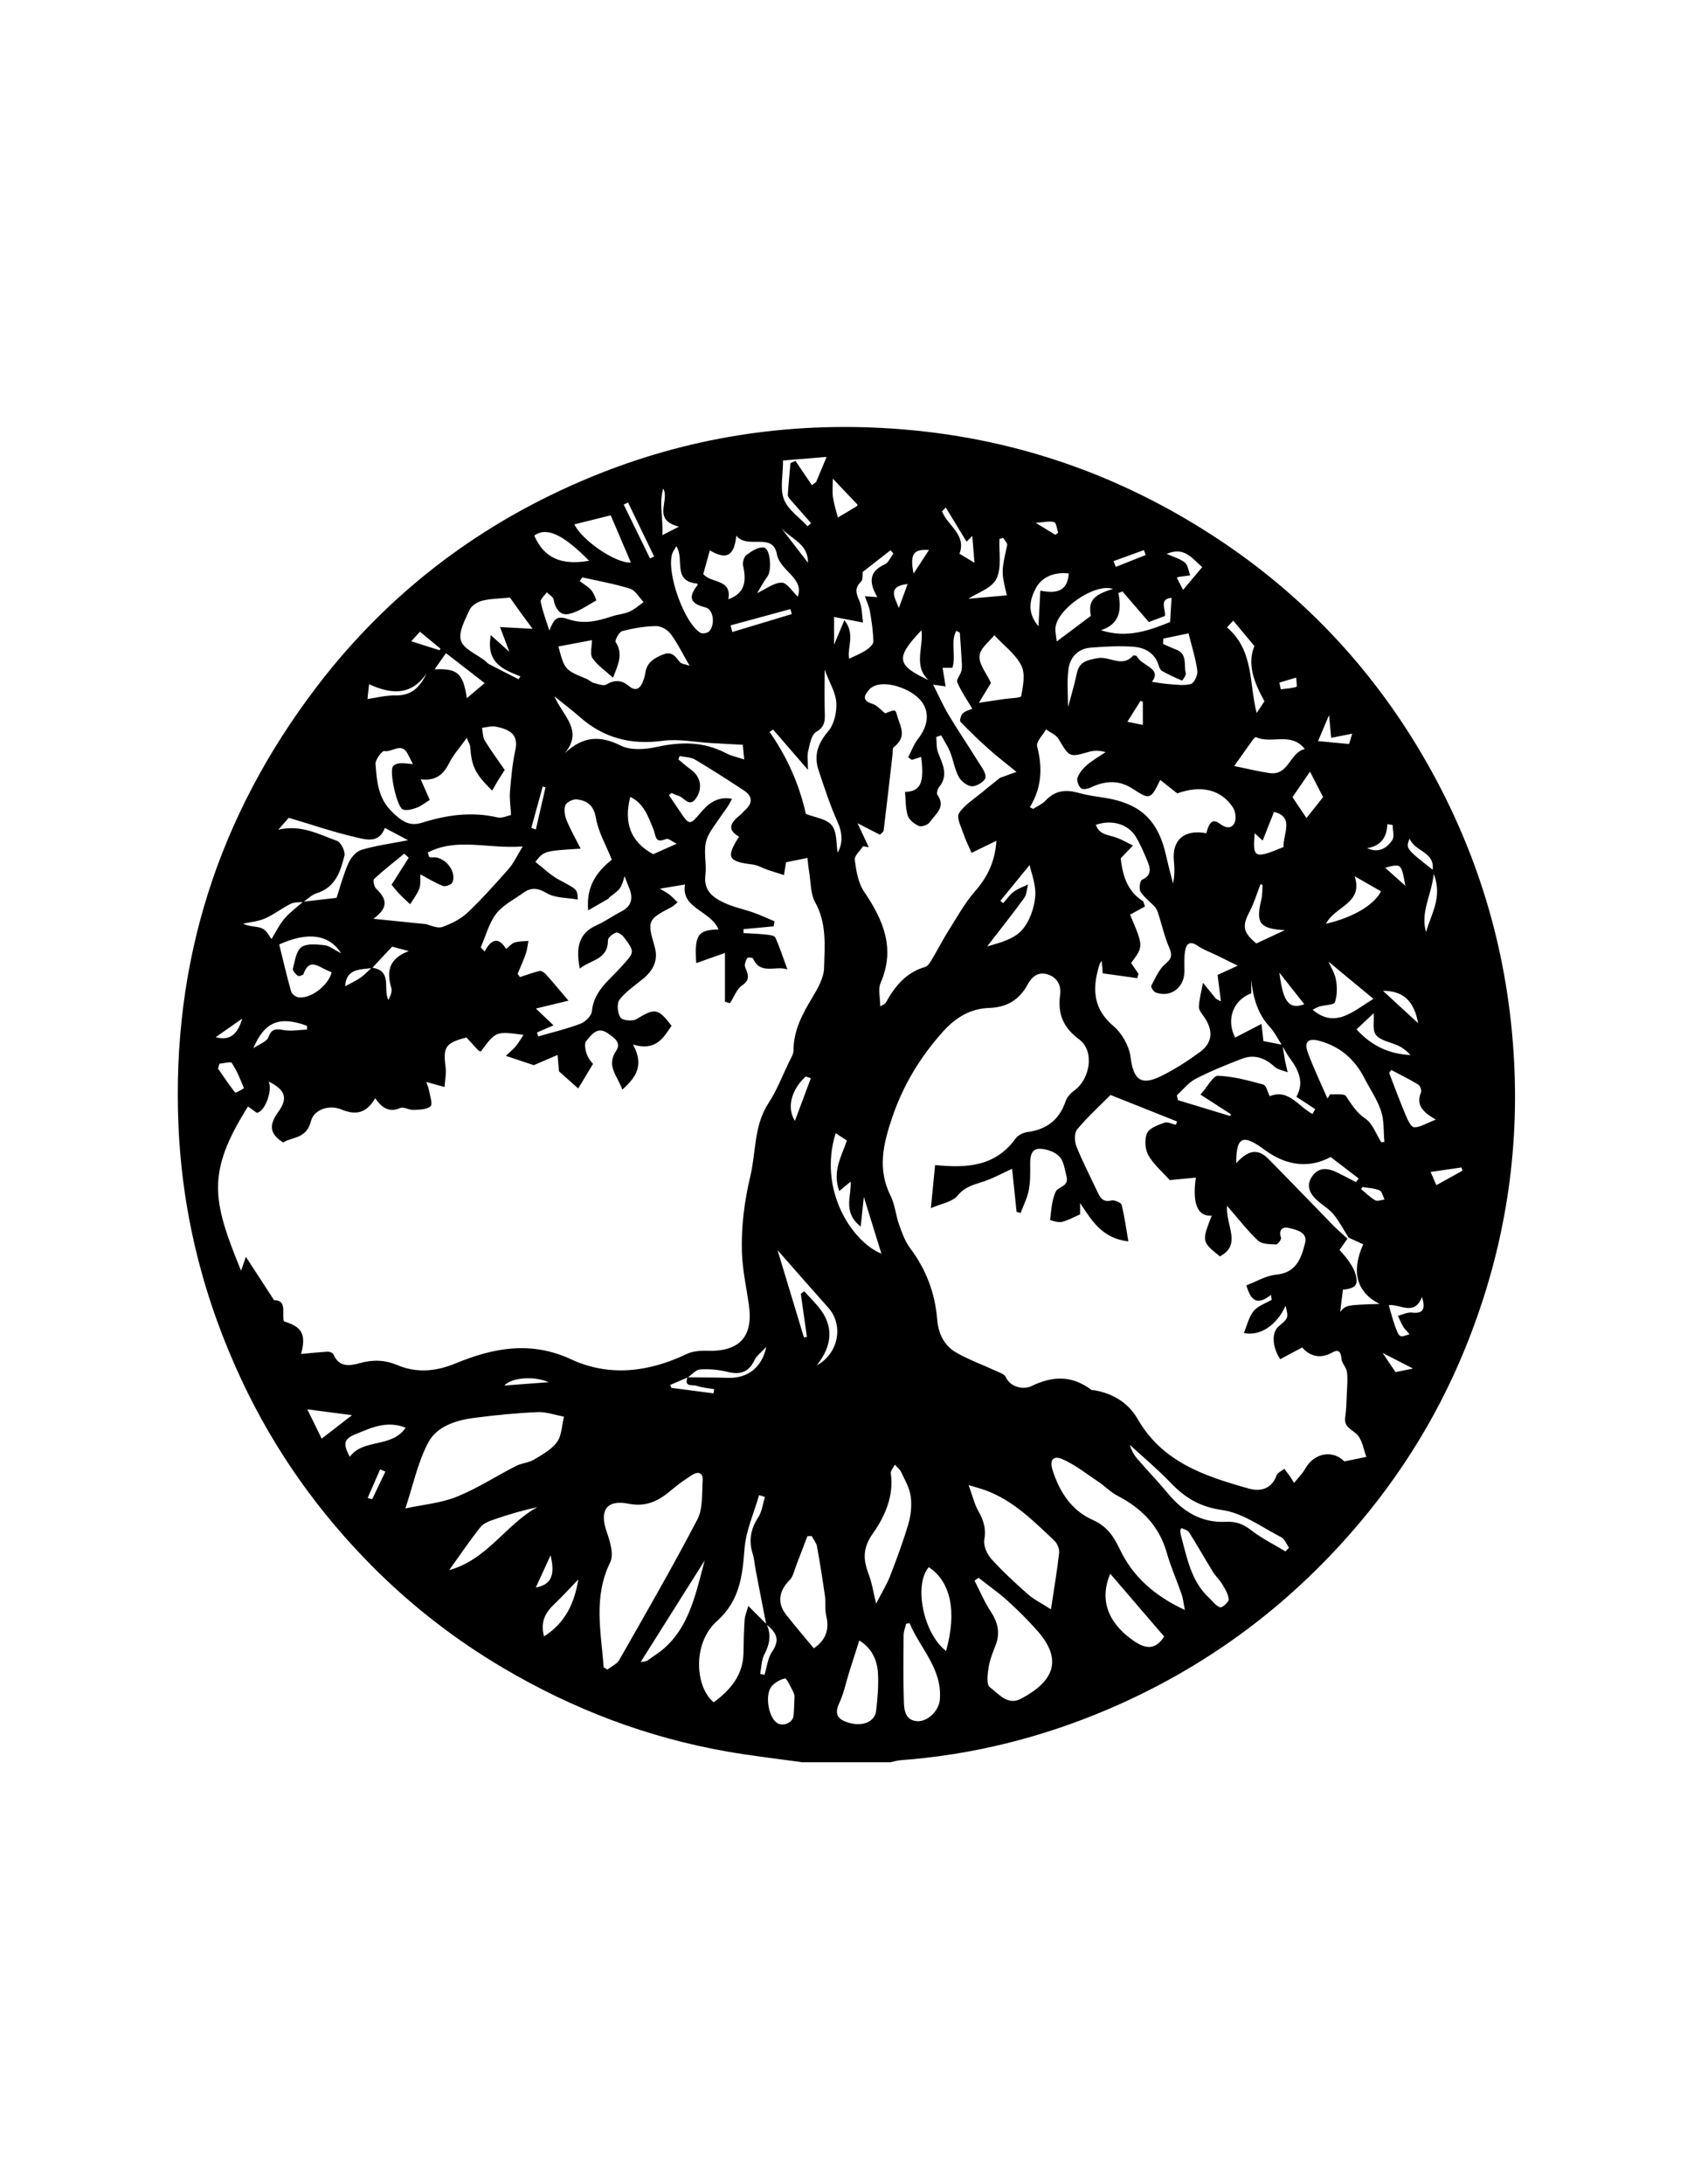<?xml version="1.0" encoding="utf-8"?>
<!-- Generator: Adobe Illustrator 23.0.3, SVG Export Plug-In . SVG Version: 6.00 Build 0)  -->
<svg version="1.1" id="Layer_1" xmlns="http://www.w3.org/2000/svg" xmlns:xlink="http://www.w3.org/1999/xlink" x="0px" y="0px"
	 viewBox="0 0 612 792" style="enable-background:new 0 0 612 792;" xml:space="preserve">
<g>
	<g>
		<path d="M291,639c-9.02-1.27-18.08-2.29-27.04-3.85c-28.96-5.05-55.97-15.33-81.3-30.26c-17.45-10.29-33.35-22.61-47.56-36.9
			c-19.49-19.59-35.36-41.89-47.19-67c-13.86-29.41-21.75-60.21-23.16-92.74c-2.56-59.21,14.31-112.26,50.17-159.26
			c26.22-34.36,59.67-59.62,99.51-76.03c34.93-14.39,71.38-20.09,109.28-17.55c43.21,2.89,82.68,16.52,118.51,40.28
			c31.51,20.89,56.75,48.06,75.48,81.03c19.14,33.68,29.64,69.81,31.6,108.61c1.82,36.05-4.32,70.62-17.87,103.83
			c-10.77,26.39-26.01,50.1-45.37,71.17c-23.9,26.02-52.09,45.89-84.53,59.65c-23.86,10.12-48.78,16.34-74.69,18.27
			c-1.29,0.1-2.56,0.49-3.84,0.75C312.33,639,301.67,639,291,639z M134.85,350.86c7.72,1.14,3.95,7.63,6.05,11.76
			c0.74-1.43,1.46-3.1,1.06-4.42c-2.02-6.66-0.29-10.8,6.33-13.33c-2.58-0.69-4.76-1.27-6.05-1.61c-2.71,2.89-4.98,5.32-7.25,7.76
			c-4.38,0.56-9.44,0.16-9.78,6.62c1.97-1.09,3.93-1.99,5.67-3.19C132.34,353.43,133.54,352.06,134.85,350.86z M249.43,499.42
			c4.94,0.06,9.88,0.05,14.82,0.19c6.97,0.19,12.19-3.75,13.75-11.24c-1.8,1.98-3.53,3.21-4.33,4.89c-2.12,4.44-5.27,5.3-9.8,4.18
			c-3.18-0.79-6.6-1.09-9.87-0.88c-1.56,0.1-3.01,1.9-4.52,2.92c-2.11,0.9-4.21,1.8-6.32,2.69c0.13,0.36,0.26,0.71,0.39,1.07
			c5.1,0.67,10.19,1.33,15.29,2c0.09-0.51,0.17-1.02,0.26-1.52c-2.13-0.38-4.35-0.51-6.37-1.22
			C251.35,502.01,247.99,503.09,249.43,499.42z M109.96,326.96c3.75-0.43,7.51-0.86,12.14-1.39c1.12-3.39,2.34-8.08,4.24-12.47
			c0.87-2,2.81-4.33,4.74-4.92c5.14-1.56,10.54-2.25,16.96-3.51c-3.45-1.82-5.87-3.1-8.43-4.46c-2.07,5.72-6.86,4.23-10.46,3.4
			c-8.17-1.87-16.13-4.62-24.4-7.08c-1.1,1.26-2.23,2.55-3.8,4.34c8.22-1.99,14.68,1.66,21.28,4.02c1.43,0.51,3.1,3.82,2.72,5.36
			c-1.42,5.77-3.27,11.54-10.06,13.63c-1.77,0.55-3.24,2.09-4.84,3.17c-1.54,0.2-3.26,0.01-4.57,0.67c-3.2,1.59-6.07,3.87-9.32,5.31
			c-2.47,1.09-5.32,1.3-8,1.9c2.49,1.24,5.04,0.83,6.98,1.73c1.7,0.79,2.71,3.06,3.36,3.86c1.44-2.33,2.75-5.12,4.68-7.4
			C105.13,330.82,107.67,329,109.96,326.96z M488.83,449.14c-0.92,1.3-1.84,2.61-2.89,4.09c0.94,1.1,2.1,2.3,3.04,3.64
			c0.95,1.34,1.91,2.75,2.46,4.27c1.64,4.55,0.61,6.03-4.26,6.5c-0.32,2.58-0.64,5.17-1,8.05c2.13-2.48,2.13-2.48,14.32-2.88
			c-8.31-4.13-10.44-11.67-5.96-21.61c-1.77-0.81-3.54-1.62-5.31-2.43c-1.79-2.83-3.34-5.85-5.45-8.41
			c-1.65-2.01-4.06-3.39-6.02-5.17c-2.73-2.48-4.08-5.44-1.64-8.79c2.43-3.33,5.69-2.85,8.94-1.27c2.3,1.12,4.56,2.34,6.84,3.51
			c0.33-0.44,0.67-0.87,1-1.31c-3.12-2.39-6.25-4.78-10.18-7.79c-7.72,4.17-15.95,3.3-24.02-2.65c-7.75-5.72-10.26-4.94-10.22,4.85
			c4.44-4.8,7.86-5.35,11.69-1.49c7.84,7.9,15.51,15.95,23.3,23.91C485.17,445.91,487.04,447.49,488.83,449.14z M465.08,379.02
			c-1.5-2.29-2.73-4.83-4.57-6.82c-4.41-4.79-5.87-10.58-6.6-16.76c0,1.58,0,3.16,0.01,4.74c-6.79,2.52-9.12,9.78-5.83,16.05
			c3.19-1.66,6.37-3.31,9.54-4.96c0.23,2.04,0.46,4.08,0.71,6.24c2.2,0.43,4.56,0.89,6.92,1.34c0.27,1.76,0.51,3.53,0.83,5.28
			c0.29,1.57,0.69,3.12,1.04,4.68c-1.61-0.65-3.57-0.92-4.77-2.02c-3.51-3.21-7.39-4.59-11.85-2.87c-5.7,2.19-11.39,4.5-16.8,7.29
			c-2.59,1.34-4.54,3.92-6.78,5.95c0.13,0.59,0.25,1.17,0.38,1.76c6.34,1.92,12.68,3.85,19.02,5.77c0.05-0.24,0.09-0.48,0.14-0.72
			c-3.69-2.37-7.37-4.75-10.97-7.06c2.69-3.03,4.6-6.9,6.35-6.83c5.54,0.21,11.07,1.72,16.48,3.19c1.03,0.28,1.49,2.64,2.31,4.23
			c6.65-2.86,10.41,3.69,15.49,6.45c0.33-0.59,0.66-1.18,0.99-1.78c-2.16-1.42-4.32-2.83-6.82-4.47c2.91-5.16,0.85-9.66-2.39-13.99
			C466.82,382.26,466.02,380.59,465.08,379.02z M278.07,588.94c1.84,3.8,1.13,7.28-0.78,10.95c-1.07,2.06-1.05,4.68-1.52,7.05
			c0.52,0.12,1.05,0.24,1.57,0.36c0.89-2.86,1.18-6.13,2.81-8.48c3.06-4.43,1.26-7.14-2.18-9.79c-1.28-6.58-2.57-13.16-3.84-19.74
			c-0.37-1.94-0.47-3.97-1.06-5.84c-1.53-4.8-0.76-9.02,2-13.26c1.37-2.1,1.66-4.91,2.43-7.39c-0.71-0.22-1.42-0.44-2.13-0.66
			c-1.84,6.46-4.77,12.83-5.27,19.39c-0.77,10.01-1.73,18.89-10.09,26.38c-8.96,8.03-7.77,24.03-1.07,29.35
			c6.07-4.51,10.68-9.88,10.78-18.02c0.05-3.99,0.15-7.99,0.42-11.97c0.1-1.48,0.76-2.91,1.32-4.95
			C274.24,585.1,276.15,587.02,278.07,588.94z M243.64,287.54c-0.32,0.27-0.65,0.53-0.97,0.8c1.44,2.11,2.88,4.22,4.3,6.34
			c3.02,4.51,3.41,4.51,6.95,0.29c2.9-3.46,6.13-6.32,11.63-5.32c-1.22,2.7-3.07,4.82-4.61,7.14c-1.83,2.77-4.2,5.54-4.87,8.63
			c-0.82,3.8,0.32,7.98-0.17,11.89c-0.73,5.74,2.86,8.2,6.98,10.12c3.28,1.53,6.95,2.23,10.39,3.46c2.62,0.93,5.15,2.11,7.71,3.18
			c-0.11,0.61-0.23,1.22-0.34,1.83c-3.64,0.34-7.28,0.67-10.92,1.01c0,0.48,0.01,0.95,0.01,1.43c2.69,0.16,5.38,0.24,8.06,0.53
			c1.22,0.13,3.14,0.33,3.47,1.07c1.64,3.59,2.84,7.37,4.39,11.58c-4.32-1.51-9.8,2.16-12.5-4.03c-0.13-0.3-1.94-0.37-2.1-0.08
			c-0.5,0.95-1.08,2.29-0.76,3.16c0.92,2.52,2.18,4.51-1.06,6.73c-2.01,1.37-2.97,4.26-4.41,6.47c-0.61-0.18-1.21-0.37-1.82-0.55
			c0-6.04,0-12.07,0-17.68c-3.01,1.07-6.65,2.35-10.43,3.69c-0.65-10.16,0.51-12.06,8.1-12.21c-2.88-6.89-13.72-7.59-12.16-16.3
			c-3.05,0.51-5.72,0.96-9.14,1.53c1.59,0.96,2.59,1.44,3.44,2.11c1,0.79,1.87,1.74,3.01,2.83c-0.94,0.74-1.5,1.35-2.19,1.71
			c-8.67,4.52-8.89,4.94-6.18,14.2c1.47,5.01-0.39,8.71-4.18,11.83c-2.95,2.43-6.26,4.6-8.53,7.57c-1.06,1.39-0.72,4.85,0.35,6.47
			c0.7,1.07,4.39,1.43,5.8,0.57c6.64-4.05,7.82-4.02,12.73,2.4c-2.99,4.45-5.71,9.3-13.98,6.82c4.1,7.53,1.13,11.89-3.89,16.35
			c-1.66-4.93-5.98-8.52-2.21-14.1c2.03-3.01-0.95-4.86-3.08-6.36c-3.78-2.66-5.93,0.64-7.81,2.86c-0.79,0.93-0.28,3.38,0.28,4.89
			c0.62,1.67,1.98,3.07,2.19,3.39c-2.21,3.66-3.71,6.15-5.36,8.9c-2.59-2.31-5.14-4.59-6.97-6.22c-0.22-2.5-0.37-4.22-0.52-5.94
			c-2.77,1.19-5.54,2.38-8.63,3.71c-2.63-0.88-6-2-10.15-3.39c1.6-1.51,2.73-2.4,3.63-3.48c1-1.21,1.77-2.59,2.8-4.13
			c-10.05-1.32-10.05-1.32-15.47,6.03c-0.31-0.12-0.7-0.16-0.91-0.38c-1.47-1.56-2.9-3.15-4.31-4.69
			c-7.61,1.93-8.55,3.46-7.59,10.71c0.31,2.36-0.22,4.82-0.37,7.24c-2.07-0.57-4.14-1.14-6.64-1.83c0.37,1.1,0.84,2.08,1.02,3.11
			c0.33,1.97,1.39,4.97,0.53,5.72c-1.39,1.23-4.06,1.21-6.21,1.3c-1.6,0.07-3.53-1.21-4.79-0.67c-4.09,1.73-6.64-0.09-9.06-3.54
			c-3.1,5.23-6.77,6.35-12.31,4.05c-4.27-1.78-9.93-0.08-11.01,4.27c-1.6,6.42-6.7,5.61-10.08,7.7c-5.23-3.26-4.98-6.63-1.81-11.01
			c3.72-5.13,2.55-8.08-3.47-11.09c1.58,3.03-1.32,11.08-4.3,11.35c-0.97-0.7-2.07-1.5-3.17-2.3c-15.13,24.09-13,33.94-2.52,59.56
			c0.42-1.21,0.86-2.48,1.75-5.03c3.78,5.8,6.89,10.58,10.23,15.71c4.88,0.01,2.69,4.79,3.57,7.69c6.62,1.98,8.12,4.69,6.23,11.83
			c3.3-0.31,6.48-0.67,9.66-0.84c0.69-0.04,1.85,0.43,2.07,0.96c2.02,4.8,5.89,4.21,9.61,3.18c4.66-1.29,8.98-1.2,13.53,0.71
			c7.08,2.98,14.04,2.35,21.27-0.64c13.62-5.61,27.22-8.22,41.82-1.44c13.8,6.4,28.12,4.66,41.86-1.9c2.14-1.02,4.85-1.29,7.27-1.2
			c11.92,0.44,17.03-5.04,15.35-16.71c-0.92-6.38-2.34-12.76-2.53-19.17c-0.27-9.27,0.91-18.34,3.09-27.57
			c2.09-8.83,1.23-18.25,6.62-26.45c3.02-4.61,5.02-9.89,7.43-14.89c0.64-1.32,1.58-2.73,1.58-4.09c0.01-7.35,3.3-13.38,6.96-19.44
			c1.93-3.2,4.03-6.92,4.13-10.46c0.23-8.01,1.04-16.18-3.23-23.85c-1.73-3.11-1.55-7.3-2.18-11.02c-0.29-1.71-0.43-3.45-0.62-5.06
			c-2.96,0.6-5.31,1.08-7.76,1.58c-0.19,1.2-0.42,2.62-0.75,4.63c-2.18-0.69-4.04-1.25-5.87-1.87c-1.88-0.64-3.69-1.74-5.61-1.97
			c-8.8-1.05-9.64-2.57-4.83-10.06c-4.7-2.73-2.81-5.3,0.35-7.82c0.65-0.52,1.16-1.2,1.78-1.75c2.91-2.6,2.87-5.09-0.41-7.24
			c-5.83-3.81-11.67-7.61-17.66-11.15c-1.58-0.93-3.74-0.88-5.63-1.28c-0.14,0.4-0.28,0.81-0.42,1.21c1.51,1.23,2.95,2.55,4.53,3.68
			c3.44,2.45,4.42,6.58,1.94,10.3c-2.55,3.82-4.45-0.38-6.66-0.87C245.14,288.29,244.4,287.86,243.64,287.54z M339.23,422.45
			c11.44,1.16,21.92,0.58,29.27-9.71c0.85-1.19,2.75-2.06,4.28-2.26c6.99-0.93,11.56-4.5,13.83-11.24c0.49-1.45,1.79-2.85,3.07-3.78
			c5.87-4.24,7.44-14.35,1.88-18.51c-5.84-4.36-7.94-9.26-6.97-16.25c0.46-3.3-0.99-6.32-4.62-7.4c-3.57-1.07-5.74,1.05-7.25,3.83
			c-3,5.51-7.61,8.14-13.78,8.35c-7.11,0.24-12.43,3.59-17.12,8.88c-8.1,9.13-14.18,19.16-18.14,30.81
			c-3.27,9.64-5.45,18.73-0.6,28.43c1.6,3.21,1.87,7.06,3.1,10.5c1.04,2.93,2.15,6.02,3.98,8.47c5.77,7.69,9.04,16.24,9.81,25.76
			c0.42,5.15,2.46,9.55,6.89,12.09c4.68,2.68,9.82,4.53,14.74,6.81c1.15,0.53,2.76,1.04,3.2,2c2.03,4.37,7.13,4.48,9.28,3.43
			c7.89-3.88,14.88-3.95,21.9,1.35c0.22,0.17,0.66,0.03,0.98,0.09c6.78,1.15,12.4,4.6,15.74,10.42
			c8.99,15.7,24.44,20.77,40.27,25.22c4.22,1.19,8.3,0.3,10.14-4.77c0.36-1,1.85-1.6,2.81-2.38c0.69,0.93,1.4,1.85,2.08,2.79
			c0.36,0.5,0.66,1.05,1.46,2.33c1.59-2,3.09-3.45,4.07-5.19c3.29-5.9,10.14-6.77,14.15-2.61c2.77-0.57,4.8-0.98,8-1.64
			c-1.01-2.66-1.43-6-3.28-8c-1.83-1.98-4.93-2.63-4.39-6.35c0.41-2.78,0.46-5.62,0.58-8.44c0.11-2.66,0.38-5.36,0.06-7.97
			c-0.2-1.65-1.86-3.13-1.99-4.76c-0.2-2.49-0.96-3.65-3.29-2.36c-4.46,2.47-8.11,1.44-10.98-1.8c-2.82,1.5-5.42,2.89-7.96,4.25
			c-2.99-4.46-3.11-9.73-0.63-11.84c3.66-3.11,3.66-3.11,2.57-7.56c-3.12,7.1-9.38,11.2-15.13,9.91c1.13-2.69,1.78-5.77,3.54-7.95
			c1.54-1.9,4.33-2.78,6.57-4.11c-0.1-0.58-0.2-1.17-0.3-1.75c-5.49,4.38-7.44,1.36-8.91-3.46c3.7-1.39,7.18-3.55,10.82-3.88
			c7.35-0.68,9.1-6.01,10.48-11.44c0.99-3.91-2.91-4.72-5.55-5.44c-2.38-0.64-4.23,0.28-3.16,3.55c0.19,0.57-1.23,2.41-1.85,2.38
			c-2.21-0.12-5.05-0.07-6.46-1.38c-3.76-3.48-6.9-7.63-11.29-12.65c-0.49,7.3,5.46,14.08-2.6,18.35
			c-6.59-5.36-6.59-5.36-2.94-14.79c-4.98,0.49-7.16-4.2-5.77-13.77c-3.34,0.32-6.47,0.62-9.46,0.9c-2.69-3.01-5.86-5.66-7.77-9.03
			c-1.22-2.15-1.44-5.75-0.47-7.98c0.81-1.85,3.92-2.95,6.23-3.79c1.17-0.43,2.81,0.45,4.23,0.74c0.15-0.4,0.3-0.8,0.44-1.2
			c-7.66-3.05-15.31-6.09-24.15-9.61c-3.71,3.74-8.22,7.84-12.1,12.47c-1.08,1.28-0.98,4.38-0.26,6.19c2.21,5.55,5,10.86,7.53,16.29
			c1.03,2.21,1.99,4.08,5.15,3.31c1.09-0.27,3.49,0.75,3.7,1.58c1.09,4.31,1.67,8.75,2.45,13.26c-9.59-1.11-13.31-7.63-17.51-13.93
			c0,1.43,0,2.87,0,4.13c-2.42,1.04-4.46,2.24-6.67,2.74c-1.34,0.3-4.22-0.65-4.21-0.75c0.45-3.48,0.59-7.21,2.07-10.28
			c0.86-1.77,4.81-1.85,3.92-5.3c-0.66-2.54-0.95-5.62-2.58-7.35c-1.63-1.73-4.72-2.82-7.18-2.85c-3.1-0.03-3.49,2.83-3.46,5.56
			c0.03,3.16,0.09,6.38-0.5,9.45c-0.55,2.84-1.94,5.51-2.97,8.26c-0.49-0.13-0.98-0.26-1.46-0.39c-0.53-5.08-1.06-10.17-1.63-15.63
			c-3.56,1.63-6.74,3.4-10.14,4.55c-3.54,1.2-6.9,1.84-9.63,5.19c-1.87,2.29-5.86,2.86-9.69,4.54
			C338.29,432.13,338.74,427.47,339.23,422.45z M319.32,364.95c1.21-0.77,1.78-0.93,1.98-1.29c3.29-5.98,7.34-11.02,14.31-13.04
			c1.05-0.3,1.9-1.79,2.56-2.89c2.05-3.42,3.85-7,5.98-10.37c3.05-4.83,5.85-9.92,9.57-14.18c4.56-5.22,7.25-10.81,7.75-18.31
			c-3.6,1.75-6.45,3.14-9.01,4.38c-1.11-2.57-2.21-4.71-2.96-6.97c-0.81-2.44-2.58-5.8-1.63-7.33c1.86-3,5.29-5.04,8.12-7.43
			c2.05-1.73,4.18-3.38,6.8-5.48c1.25-0.45,3.44-1.24,5.96-2.15c-4.01-3.28-7.08-5.61-9.94-8.17c-3.58-3.2-7.06-6.52-10.38-9.99
			c-0.4-0.42,0.17-2.46,0.88-3.09c1.06-0.94,2.64-1.29,3.42-1.63c-1.9-3.23-4.02-6.26-5.46-9.59c-0.44-1.02,1.25-2.8,1.55-4.32
			c0.28-1.42,0.08-2.95,0-4.43c-0.17-3.08-0.41-6.17-0.62-9.25c-0.42-0.23-0.84-0.46-1.26-0.69c-2.23,3.84-0.03,8.93-1.43,13.42
			c-1.27,0-2.52,0-3.56,0c0.37,2.31,0.69,4.27,1.09,6.75c-2.18-0.3-3.51-0.49-4.52-0.63c1.9,3.74,3.57,7.54,5.68,11.07
			c3.39,5.67,7.12,11.14,10.6,16.75c1.16,1.87,2.92,4.04,2.7,5.86c-0.16,1.32-3.16,3.2-4.86,3.17c-1.68-0.03-3.95-1.81-4.84-3.44
			c-1.48-2.71-1.92-5.97-3.09-8.89c-0.85-2.14-2.16-4.1-3.26-6.14c-0.6,0.2-1.21,0.4-1.81,0.59c0.2,1.92,0,3.99,0.68,5.72
			c1.65,4.19,3.88,8.17,0.32,12.49c-0.55,0.67-0.96,2.24-0.57,2.78c3.2,4.52-0.83,7.02-2.8,9.92c-0.65,0.96-2.91,1.77-3.89,1.36
			c-1.64-0.69-3.57-2.18-4.07-3.75c-0.86-2.7-0.71-5.71-0.99-8.6c5.63-0.18,7.07-3.25,5.85-12.69c-1.15,0.36-2.27,0.72-3.39,1.07
			c-0.44-0.31-0.88-0.62-1.32-0.93c1.18-2.26,2.05-4.78,3.6-6.74c3.66-4.61,4.26-9.74,1.14-13.64c-3.86-4.82-13.34-7.67-17.5-5.25
			c-0.43,0.25-0.89,0.51-1.21,0.87c-1.97,2.23-3.04,4.13,1.07,5.4c1.63,0.5,2.9,2.13,4.56,3.42c4.76-1.9,3.38-1.38,5.15,3.3
			c1.69,4.47,0.93,6.51-2.12,9.06c-0.46,0.39-0.25,1.59-0.35,2.41c-1.06,9.23-2.1,18.46-3.24,27.68c-0.08,0.62-0.97,1.14-1.35,1.56
			c-2.51-1.29-4.68-2.4-8.12-4.17c1.81,3.87,2.94,6.29,4.07,8.7c-0.69-0.12-1.39-0.24-2.08-0.36c-1.07,1.67-3.21,3.48-3,4.98
			c0.53,3.94,1.23,8.31,3.38,11.48c6.97,10.29,11.46,20.61,5.98,33.13C318.48,358.7,319.32,361.71,319.32,364.95z M221.95,311.72
			c-2.16-5.41-4.93-10.1-5.77-15.11c-0.77-4.59-3.14-6.26-6.87-6.75c-1.35-0.18-3.74,0.97-4.2,2.11c-0.62,1.53-0.24,3.79,0.43,5.44
			c1.37,3.38,3.22,6.58,5.11,10.32c-13.26,0.81-13.26,0.81-16.44,4.79c2.84,2.19,5.45,4.8,8.57,6.48c6.57,3.54,6.68,3.34,6.84,7.18
			c-3.87-0.7-8.19-0.49-11.3-2.33c-3.32-1.96-5.67-2.14-8.51-0.08c-3.36,2.43-7.38,4.39-9.8,7.55c-2.65,3.46-3.8,8.07-5.61,12.18
			c0.47,0.51,0.93,1.03,1.4,1.54c2.54-4.84,5.25-5.2,7.78-0.96c1.29-0.99,2.11-2.03,3.14-2.33c1.58-0.46,3.31-0.41,4.98-0.58
			c-0.31,1.58-0.46,3.22-0.98,4.73c-0.85,2.45-1.95,4.81-2.94,7.2c0.28,0.4,0.56,0.81,0.84,1.21c2.37-0.77,4.71-1.67,7.13-2.23
			c0.65-0.15,1.73,0.59,2.29,1.22c2.51,2.79,4.9,5.68,8.19,9.55c-4.07,0.98-7.9,1.91-11.83,2.86c2.11,2.01,4.06,3.87,6.39,6.08
			c-2.48,1.07-4.22,1.83-5.97,2.59c0.15,0.48,0.3,0.95,0.45,1.43c5.13-1.49,10.36-2.71,15.33-4.6c1.76-0.67,3.98-2.87,4.13-4.55
			c0.69-7.45,6.51-11.39,10.74-16.19c4.53-5.13,5.1-4.98,0.94-10.53c-0.66-0.88-2.18-2.01-2.9-1.77c-1.2,0.39-2.96,1.78-2.96,2.75
			c0.03,7.08-6.11,7.02-10.23,10.29c-1.4-7.41-0.59-12.77,6.25-15.78c3.02-1.33,5.74-3.36,8.7-4.85c3.65-1.84,4.54-4.56,3.1-8.24
			c-0.57-1.45-1.13-2.91-1.79-4.6c-1.36,4.53-1.36,4.53-5.6,7.71c-0.12,0.09-0.13,0.34-0.25,0.42c-2.19,1.27-4.38,2.53-7.37,4.24
			C212.56,321.1,216.76,315.92,221.95,311.72z M449.02,350.16c-3.14-1.55-5.32-2.63-7.51-3.71c-2.37-1.16-4.92-2.04-7.07-3.52
			c-2.82-1.94-4.09-0.66-4.52,1.88c-0.41,2.43-0.22,4.97-0.24,7.46c-0.04,5.88-5.04,9.61-10.44,7.6c-0.77-0.29-1.82-1.99-1.59-2.42
			c1.51-2.82,2.84-6.06,5.19-8c2.6-2.15,2.3-3.58,1.17-6.22c-1.62-3.81-2.53-7.93-3.8-11.9c-0.27-0.86-0.62-1.79-1.2-2.44
			c-1.72-1.88-3.9-3.43-5.24-5.53c-0.64-1.01-0.24-4.01,0.49-4.33c3.76-1.67,3.05-4.3,1.93-6.98c-1.28-3.06-2.59-6.15-4.35-8.94
			c-2.77-4.39-8.71-5.99-14.29-4.01c1.27,3.7,4.7,3.62,7.49,4.63c2.06,0.75,3.98,1.9,5.97,2.87c-1.54,1.6-3.09,3.19-4.62,4.81
			c-0.21,0.22-0.29,0.57,0.15-0.33c0.76,6.92,2.68,12.32,8.23,15.78c0.2,0.61,0.39,1.22,0.59,1.83c-1.87,1.03-3.74,2.06-5.4,2.98
			c4.89,11.48,4.89,11.48,0.38,17.51c0.9,1.32,1.8,2.64,2.7,3.96c-0.16,0.51-0.32,1.03-0.48,1.54c-4.15-0.58-8.29-1.15-12.5-1.74
			c-0.14-1.71-0.24-3.02-0.36-4.44c-0.28,0.34-0.53,0.54-0.64,0.79c-0.2,0.45-0.34,0.94-0.48,1.41c-2.35,8.13-1.9,15.21,5.33,21.34
			c3.1,2.63,5.71,7.23,6.22,11.24c1.05,8.22,3.73,10.58,11.22,6.86c4.88-2.43,9.54-5.42,13.95-8.65c4.57-3.35,4.89-7.72,1.7-12.5
			c-0.83-1.24-2.12-2.62-2.07-3.89c0.13-2.92,0.95-5.81,1.49-8.72c1.54,1.89,3.07,3.79,4.62,5.66c0.17,0.21,0.49,0.3,1.88,1.09
			c-0.46-3.66-0.82-6.53-1.21-9.62C443.75,352.57,446.07,351.51,449.02,350.16z M219,604.56c0.46,0.28,0.91,0.56,1.37,0.84
			c1.46-1.16,3.44-2.02,4.3-3.52c9.61-16.88,19.34-33.71,28.32-50.93c2.07-3.97,1.61-9.36,1.92-14.12c0.19-2.89-1.65-3.43-3.92-1.94
			c-2.36,1.54-4.72,3.12-6.85,4.94c-4.66,4-9.15,6.79-16.11,5.43c-8.18-1.6-10.63,2.55-7.89,10.33c1.21,3.43,2.59,8.12,1.22,10.92
			C215.16,579.12,218.06,591.82,219,604.56z M147.06,546.96c6.42-1.38,12.88-1.91,18.62-4.22c7.46-3,14.32-7.5,21.53-11.18
			c2.03-1.04,4.58-1.14,6.52-2.3c3.02-1.81,6.39-3.67,8.36-6.41c1.73-2.41,1.73-6.06,2.5-9.16c-3.19-0.59-6.4-1.78-9.55-1.65
			c-7.61,0.33-15.22,1.08-22.78,2.05c-6.77,0.87-13.82,3.02-17,9.15C151.52,530.42,149.82,538.64,147.06,546.96z M373.59,292.71
			c0.41,0.2,0.82,0.39,1.23,0.59c1.52-0.99,3.3-1.72,4.49-3.01c3.55-3.8,7.51-4.09,12.29-2.71c4.28,1.24,8.86,1.4,13.19,2.53
			c2.97,0.77,6.01,1.96,8.51,3.69c5.63,3.88,8.22,9.8,9.69,16.29c0.78,3.45,1.7,6.87,2.55,10.3c0.6-2.81,0.61-5.45,0.33-8.05
			c-0.82-7.73,3.72-11.72,11.75-10.21c1.1-4.23,2.4-5.33,4.95-3.42c2.32,1.74,4.27,1.78,5.32-0.41c0.7-1.46,0.3-4.13-0.65-5.57
			c-4.29-6.5-11.59-8.14-20.15-5.04c-2.06-1.62-4.08-3.21-6.19-4.88c-3.46,7.13-3.72,7.29-9.97,3.21
			c-5.07-3.31-10.04-2.94-15.24-0.47c-1.04,0.5-2.94,0.85-3.52,0.29c-0.9-0.85-1.67-2.78-1.29-3.81c0.63-1.73,1.98-3.38,3.42-4.61
			c2.08-1.78,4.51-3.15,6.79-4.69c-2.22-0.63-4.18-0.64-6-0.12c-7.21,2.06-7.07,2.04-11.08-4.66c-0.91-1.52-2.98-2.34-4.52-3.48
			c-1.16,2.07-3.68,4.5-3.25,6.16C378.26,278.37,377.94,285.65,373.59,292.71z M149.8,277.07c-0.75-1.46-1.34-2.61-1.92-3.75
			c-2.23-4.34-5.67-0.39-8.49-0.99c-0.75-0.16-3.28,3.13-3.16,4.69c0.51,6.28,0.84,12.48,6.19,17.56c3.43,3.26,6.13,5.18,10.72,3.73
			c8.95-2.82,18-4.08,27.35-1.91c1.65,0.38,3.62-0.62,4.9-0.87c-0.18-3.39-0.6-5.97-0.38-8.5c0.43-5,0.84-10.06,1.93-14.94
			c1.37-6.13-2.49-7.61-6.92-8.59c-1.61-0.36-3.43,0.24-5.15,0.4c0.31,1.56,0.22,3.35,0.99,4.63c2.28,3.73,4.9,7.25,7.25,10.66
			c-1.03,1.6-1.76,2.7-2.45,3.83c-0.71,1.17-1.37,2.36-2.13,3.67c-6.26-6.26-7.43-8.73-7.96-16.01c-0.04-0.57-0.43-1.11-1.24-3.12
			c-2.55,3.58-4.86,6.11-6.34,9.06c-2.09,4.15-4.8,6.65-10.37,5.96c1.22,2.77,2.31,5.24,3.29,7.47c-1.76,1.08-3.14,2.25-4.73,2.82
			c-1.58,0.57-3.63,1.18-5.03,0.63c-2.18-0.86-4.95-13.6-3.62-15.57c0.45-0.67,1.63-1.1,2.51-1.17
			C146.47,276.66,147.94,276.93,149.8,277.07z M155.2,309.13c0.15,0.52,0.3,1.03,0.44,1.55c0.31,0.08,0.64,0.28,0.93,0.23
			c4.46-0.7,9.28,4.87,7.57,9.05c-0.33,0.81-2.56,1.64-3.45,1.29c-2.92-1.15-5.62-2.83-8.21-4.21c-0.08,1.63,0.22,3.54-0.36,5.14
			c-0.74,2.04-2.19,3.82-3.33,5.71c-1.31-1.25-2.67-2.46-3.93-3.77c-1.02-1.06-1.91-2.24-2.81-3.3c2.18-3.43,4.2-6.61,6.22-9.79
			c-0.54-0.5-1.08-0.99-1.61-1.49c-3.69,3.02-7.46,5.95-10.96,9.18c-0.47,0.43-0.01,2.76,0.73,3.49c3.39,3.31,5.15,6.53-0.97,10.95
			c7.55,0.77,13.35,1.35,19.15,1.94c2.06,0.65,4.31,1.61,5.97,0.99c3.19-1.19,6.51-2.78,8.94-5.08c5.31-5.02,10.21-10.51,15.05-16
			c1.74-1.98,2.86-4.51,5.05-8.08C177.01,307.88,165.72,303.62,155.2,309.13z M429.84,583.79c-0.55-2.74-0.68-4.29-1.18-5.72
			c-1.74-5.01-3.93-9.89-5.37-14.99c-2.77-9.83-9.19-16.21-17.99-20.77c-2.43-1.26-4.39-3.37-6.69-4.91
			c-4.22-2.84-8.31-6.05-12.88-8.17c-3.58-1.66-5.06,0.07-3.9,3.77c2.48,7.9,6.85,14.69,14.5,18.09c5.18,2.3,7.61,5.85,9.92,10.7
			C410.92,571.61,418.69,578.59,429.84,583.79z M381.26,583.55c1.17-7.8,2.27-14.12,2.96-20.48c0.16-1.43-0.69-3.45-1.77-4.46
			c-7.47-7.03-14.74-14.41-24.65-18.12c-1.71-0.64-3.5-1.09-6.41-1.98c1.47,4.02,2.13,6.96,3.56,9.47
			c1.87,3.31,2.85,6.36,2.13,10.35c-0.38,2.14,0.99,5.22,2.58,6.98c4.11,4.55,8.67,8.73,13.27,12.8
			C375.02,579.96,377.65,581.22,381.26,583.55z M354.98,572.1c-0.48,0.35-0.96,0.71-1.44,1.06c1.92,3.73,3.55,7.66,5.85,11.14
			c2.59,3.93,3.53,7.77,1.8,12.23c-1.02,2.63-2.11,5.31-2.55,8.06c-0.38,2.4-0.85,6.24,0.4,7.16c3.2,2.35,6.44,6.82,11.33,4.23
			c11.72-6.19,15.45-13.95,5.91-24.71c-3.42-3.85-7.09-7.5-10.91-10.96C362.09,577.37,358.45,574.83,354.98,572.1z M202.57,234.42
			c2.28,8.48,2.28,8.47,10.29,11.79c0.89,0.37,1.63,1.2,2.54,1.43c1.5,0.39,3.51,1.19,4.56,0.57c3.06-1.81,5.59-1.63,8.21,0.56
			c2.32,1.94,3.94,1.11,4.97-1.43c0.43-1.05,0.8-2.17,0.96-3.29c0.55-3.84,3.19-5.45,6.49-6.74c3.24-1.27,4.46,0.8,6.06,2.79
			c0.51,0.63,1.74,0.68,3.54,1.32c-2.66-4.56-4.47-8.32-6.93-11.61c-1.11-1.48-3.51-2.82-5.3-2.79c-4.11,0.08-8.26,0.77-12.24,1.82
			c-1.13,0.3-2.76,3.37-2.36,4c2.82,4.38,0.86,8.16-0.98,12.89c-2.76-2.52-5.65-4.44-7.46-7.1c-0.99-1.45-0.18-4.14-0.18-6.51
			C210.71,232.89,206.62,233.66,202.57,234.42z M294.47,556.99c-0.52,0-1.04,0.01-1.56,0.01c-1.33,3.48-2.63,6.97-3.99,10.44
			c-0.76,1.92-1.17,4.24-2.53,5.59c-3.79,3.76-4.53,8.22-1.25,12.4c3.25,4.14,6.68,8.13,10.1,12.26c4.12-2.82,5.78-6.61,4.5-11.79
			c-0.55-2.22-0.12-4.66-0.44-6.95c-0.86-6.08-1.81-12.15-2.91-18.19C296.14,559.43,295.13,558.24,294.47,556.99z M501.07,414.16
			c0.38-0.03,0.77-0.06,1.15-0.09c-0.35-3.74-0.05-7.7-1.2-11.18c-1.38-4.19-4.01-7.97-6.05-11.95
			c-3.51-6.85-8.84-11.49-16.32-13.52c-4.02-1.09-5.65,0.31-4.22,4.19c2.08,5.69,4.73,11.16,7.14,16.73c0.33-0.53,0.67-1.05,1-1.58
			c1.97,0.19,5-0.35,5.71,0.7c2.08,3.03,3.75,5.95,7.07,8.19C497.98,407.42,499.22,411.25,501.07,414.16z M317.83,581.48
			c2.17-4.23,3.93-7.02,5.09-10.04c2.42-6.27,4.78-12.59,6.66-19.04c0.91-3.13,1.24-6.67,0.79-9.88c-0.42-3.01-2.11-5.87-3.43-8.71
			c-0.48-1.04-1.53-1.82-2.31-2.72c-0.52,1.07-1.61,2.22-1.47,3.19c1.23,8.23-2.34,15.87-6.41,21.62c-4.14,5.86-3.5,9.94-1.46,15.38
			C316.32,574.02,316.74,576.98,317.83,581.48z M299.15,242.79c0,5.74-0.12,10.45,0.04,15.16c0.1,3.05,0.3,5.51-3.14,7.47
			c-1.73,0.99-2.27,4.46-2.87,6.92c-0.43,1.76-0.08,3.7-0.08,6.81c-4.89-5.65-8.76-10.13-12.64-14.61
			c-0.43,0.28-0.86,0.57-1.28,0.85c6.47,9.24,10.87,19.3,13.15,29.73c3.2,1.29,7.52,1.76,9.43,4.16c1.96,2.45,1.56,6.79,2.12,9.89
			c1.91-3.35,1.82-7.01-0.06-11.21c-2.71-6.03-4.76-12.37-6.86-18.65c-1.78-5.35-0.31-9.71,3.48-14.12
			c2.17-2.52,3.14-6.9,2.96-10.36C303.21,251.22,301,247.72,299.15,242.79z M178.06,230.31c2.61,2.35,4.38,3.94,6.72,6.04
			c-1.19-3.17-2.09-5.53-3.38-8.97c4.34,0.23,7.73,0.41,11.81,0.63c-1.76-2.39-3.23-4.35-4.66-6.33c-1.43-1.98-2.83-3.98-3.56-5
			c-3.72,0.38-7.02,0.37-10.12,1.16c-1.74,0.44-3.88,1.84-4.57,3.38c-1.6,3.55-4.05,7.95-3.09,11.06c0.95,3.05,5.69,4.92,8.76,7.32
			c0.52,0.41,0.95,0.97,1.53,1.27c3.52,1.84,7.08,3.62,10.62,5.42c0.22-0.34,0.44-0.69,0.66-1.03
			C182.65,242.76,176.2,240.5,178.06,230.31z M329.96,588.56c-0.41,0.06-0.83,0.13-1.24,0.19c-0.32,1.39-0.9,2.77-0.91,4.16
			c-0.07,8.09-0.19,16.2,0.1,24.28c0.11,3.04,0.54,6.66,4.87,6.92c3.8,0.22,7.84-3.85,8.17-7.75
			C341.91,605.11,333.8,597.75,329.96,588.56z M422,231.57c-0.02,0.65-0.04,1.29-0.07,1.94c1.57,0.68,3.12,1.41,4.72,2.02
			c4.24,1.6,2.74,5.61,3.52,8.6c0.2,0.75-1.26,2.68-1.37,2.64c-2.49-1.03-4.94-2.17-7.28-3.5c-0.62-0.35-0.98-1.35-1.23-2.12
			c-1.42-4.46-5.04-6.33-9.1-6.63c-5.1-0.39-10.29-0.07-15.42,0.31c-4.81,0.35-7.65,3.57-8.19,8.04c-0.56,4.63-0.12,9.37-0.12,13.53
			c1-3.78,2.3-8.01,3.2-12.32c0.9-4.3,3.96-4.75,7.53-5.43c4.28-0.82,8.87,3.57,12.85-0.89c0.18-0.2,1.25-0.06,1.36,0.18
			c1.68,3.56,9.37,4.35,5.47,9.29c1.87,0.26,3.96,0.68,6.07,0.82c2.71,0.18,5.59,0.67,8.09-0.04c1.2-0.34,2.55-3.27,2.34-4.82
			c-0.61-4.38-1.98-8.65-3.2-13.54C428.19,230.27,425.1,230.92,422,231.57z M311.72,594.85c-1.26,3.95-2.46,7.67-3.63,11.39
			c-1.19,3.78-1.97,7.76-3.63,11.32c-2.01,4.29-0.27,6.03,3.53,7.14c4.91,1.43,9.39-0.35,9.85-4.34c0.53-4.59,0.93-9.26,0.65-13.85
			C318.18,601.62,316,597.42,311.72,594.85z M264.22,217.3c5.4-1.95,6.85-5.71,5.36-12.11c-0.28-1.21,0.3-3.28,1.21-3.95
			c1.84-1.35,4.34-3.02,6.28-2.71c2.43,0.38,3.02,8.24,1.33,10.52c-1.41,1.9-2.51,4.02-3.72,6.01c3.33-1.55,6.12-3.8,8.9-3.8
			c1.89,0,3.78,3.16,5.84,5.07c2.42-6.75-6.45-9.27-7.58-15.37c-1.51-8.16-10.71-1.59-14.72-6.74c-0.79,7.48-3.58,8.88-9.62,5.35
			c-0.83,3.02-1.65,5.98-2.37,8.6C258.15,211.67,265.59,209.84,264.22,217.3z M211.27,209.36c-0.33,0.45-0.66,0.89-0.99,1.34
			c1.41,1.07,3.03,1.96,4.18,3.26c0.93,1.05,1.95,3.7,1.85,3.75c-3.26,1.86-6.51,4.2-10.08,4.95c-3.06,0.64-4.83-2.06-5.41-5.29
			c-0.18-0.98-1.62-1.74-2.48-2.6c-0.77,1.16-2.37,2.49-2.18,3.46c0.7,3.49,2.01,6.87,3.13,10.43c1.8-4.5,2.75-5.52,6.98-4.1
			c5.63,1.9,10.64,0.62,15.83-1.1c2.04-0.68,4.3-0.8,6.25-1.67c1.86-0.82,3.43-2.28,5.13-3.45c-1.6-1.68-2.92-4.24-4.86-4.86
			C222.97,211.7,217.07,210.68,211.27,209.36z M355.11,254.85c3.78-0.57,6.41-0.96,9.05-1.36c2.21-0.34,6.19-0.37,6.32-1.09
			c0.66-3.65,1.55-8.11,0.03-11.09c-2.11-4.14-6.3-7.22-9.81-10.97c-1.64,2.14-5.13,4.69-5.36,7.5c-0.25,3.04,2.55,6.32,4.15,9.78
			C358.36,249.48,356.94,251.83,355.11,254.85z M422.33,593.42c-6.45-7.51-12.82-14.92-19.57-22.78
			c-4.69,11.17,1.02,19.34,8.91,24.6C415.77,597.97,419.22,598.26,422.33,593.42z M308.04,238.86c2.12-1.04,4.24-1.85,6.1-3.07
			c1.15-0.75,2.71-2.12,2.69-3.18c-0.07-3.67-0.63-7.36-1.25-10.99c-0.3-1.75-1.13-3.41-1.83-5.43c1.9,0.14,2.91,0.22,4.54,0.34
			c-3.09-5.29-3.13-9.27,2.68-11.88c1.36-0.61,2.1-2.59,3.13-3.94c-0.35-0.39-0.7-0.79-1.05-1.18c-3.28,2.56-6.56,5.11-10.08,7.86
			c-0.11,0.77,0.2,2.74-0.62,3.53c-2.46,2.34-1.75,4.29-0.59,6.96c1.01,2.31,0.91,5.1,1.32,7.85c-4.26-0.82-7.41-1.42-10.5-2.02
			c0,3.11,0,5.88,0,10.06c1.49-3.56,2.42-5.75,3.74-8.9C310.42,230.02,307.22,234.94,308.04,238.86z M466.34,562.56
			c0.43-0.45,0.86-0.9,1.28-1.35c-0.92-1.3-1.56-3.15-2.82-3.8c-7.05-3.62-13.98-8.83-21.46-9.87c-8.05-1.13-13.43-4.43-18.64-9.86
			c-4.67-4.87-9.88-9.22-14.86-13.8c0.55,1.81,1.44,3.57,2.69,5.03c3.65,4.25,7.56,8.28,11.14,12.59
			c5.51,6.65,12.21,10.77,21.08,10.31c3.52-0.18,6.23,0.79,9.07,3C457.67,557.8,462.14,560.01,466.34,562.56z M343.21,598.66
			c3.98-14.28,1.75-25.08-6.27-30.41C331.37,574.74,335,592.36,343.21,598.66z M101.29,342.46c1.45,5.87,2.74,11.5,4.32,17.05
			c0.26,0.93,1.72,2.04,2.73,2.15c4.53,0.49,10.7-4.28,11.99-9.08c-0.57-0.25-1.16-0.51-1.75-0.77c-3.1-1.36-6.47-4.5-8.47,1.38
			c-0.15,0.43-1.74,0.91-2.09,0.64c-0.81-0.63-1.94-1.88-1.76-2.58c0.71-2.75,1.16-6.35,3.08-7.79c1.92-1.44,5.53-1,8.33-0.74
			c1.72,0.16,3.33,1.55,6.08,2.93C119.25,338.65,111.5,337.85,101.29,342.46z M473.36,271.59c-5.05-6.35-12.18-1.69-17.68-4.3
			c-0.2-0.09-0.84,0.49-1.12,0.88c-2,2.76-3.96,5.55-6.82,9.6c5.01,1.01,8.88,1.99,12.81,2.55
			C467.56,281.33,467.85,272.86,473.36,271.59z M204.9,273.13c6.5-6.18,12.7-6.56,20.29-2.77c3.57,1.78,8.84,1.41,13.01,0.5
			c8.75-1.92,17.02-2.02,25.13,2.23c1.99,1.04,4.29,1.5,6.66,2.29c-0.24-2.41-0.43-4.26-0.53-5.31c-3.86-0.21-7.57-0.41-11.28-0.62
			c-5.93-0.34-11.98-1.61-17.76-0.83c-11.5,1.55-21.37-0.96-30.04-8.6c-2.72-2.39-5.62-4.58-9.29-7.55
			C204.32,259.78,211.73,264.85,204.9,273.13z M282.07,453.3c3.27,10.81,6.42,21.22,9.57,31.64c0.36-0.05,0.73-0.1,1.09-0.16
			c-0.74-5.21-1.48-10.42-2.22-15.63c0.41-0.31,0.82-0.62,1.24-0.93c1.73,1.89,3.53,3.7,5.16,5.67c5.81,7.01,4.98,14.1-0.61,21.21
			c8.04-4.39,9.74-14.66,4.24-20.85C294.49,467.46,288.51,460.62,282.07,453.3z M313.38,434c-0.37,3.51-0.7,6.66-1.14,10.77
			c-6.72-5.35-3.23-11.15-3.65-16.32c-1.25,1.04-2.42,2.01-4.12,3.42c-2.64-7.14,0.83-12.55,2.75-18.3
			c-1.32-0.87-2.66-1.76-4.06-2.68c-6.44,20.56,5.9,39.36,16.59,43.7C317.81,448.28,315.64,441.29,313.38,434z M428.6,554.08
			c-0.27,0.47-0.43,0.62-0.42,0.76c0.05,0.65,0.05,1.31,0.23,1.93c2.22,8.05,3.62,16.48,10.17,22.59c1.32,1.23,2.48,2.92,4.03,3.46
			c0.7,0.24,3.18-1.88,3.13-2.83c-0.1-1.86-1.26-3.74-2.27-5.44c-0.98-1.66-2.48-3.01-3.49-4.65c-2.92-4.74-5.66-9.6-8.63-14.3
			C430.85,554.81,429.52,554.56,428.6,554.08z M208.37,190.13c2.66,5.73,15.05,14.26,20.49,13.83c-2.67-6.24-5.27-12.32-7.31-17.1
			C216.01,188.23,212.16,189.18,208.37,190.13z M162.95,569.33c13.86-3.82,20.58-16.58,32-22.84c-5.38,1.18-10.54,2.69-15.62,4.44
			c-1.81,0.62-3.93,1.42-5.04,2.82C170.43,558.6,166.95,563.75,162.95,569.33z M255.63,565.84c-7.6,12.05-15.19,24.1-23.22,36.83
			c1.46-0.28,1.96-0.25,2.31-0.47c0.85-0.51,1.61-1.17,2.45-1.7C249.6,592.59,252.11,579,255.63,565.84z M476.18,366.14
			c8.12,6.84,14.38,0.83,22.05-3.96c-5.39-4.47-10.93-9.05-16.3-13.5c0.82,1.9,2.3,4.17,2.73,6.63c0.46,2.65,0.47,5.66-0.41,8.13
			c-0.36,1.01-3.59,0.94-5.48,1.49C477.88,365.19,477.06,365.72,476.18,366.14z M422.62,223.35c-2.13,0.8-4.09,1.53-5.86,2.2
			c-3.13-3.63-6.36-7.37-9.58-11.1c-0.49,0.19-0.97,0.38-1.46,0.58c1.16,5.99,0.7,11.21-6.33,13.49c9.61,3.12,17.8-0.05,25.1-2.97
			c0.2-3.45,0.36-6.15,0.52-8.78C420.28,217.2,422.99,221.03,422.62,223.35z M245.35,198.07c-0.59,1.05-1.19,1.82-1.48,2.68
			c-2.21,6.71,4.24,25.07,10.23,28.71c0.73,0.44,2.62,0.09,3.21-0.57c2.17-2.43,1.58-7.92-1.38-8.64c-5.95-1.45-6.14-3.94-2.84-8.15
			c0.08-0.11-0.24-0.53-0.23-0.5C243.74,210.71,248.47,202.72,245.35,198.07z M362.91,326.65c0.33,0.28,0.67,0.56,1,0.84
			c1.28-1.41,2.39-3.06,3.9-4.18c1.52-1.13,3.42-1.75,5.15-2.6c-0.46,1.68-0.5,3.67-1.46,4.98c-4.32,5.93-8.9,11.67-13.38,17.48
			c4.71-1.31,9.63-2.65,12.53-5.83c2.81-3.08,4.51-7.96,4.9-12.21c0.39-4.23-1.46-8.66-2.03-11.48
			C370.45,317.4,366.68,322.02,362.91,326.65z M504.73,387.98c-0.26,0.35-0.52,0.7-0.79,1.05c1.94,5.02,3.8,10.07,5.88,15.03
			c0.75,1.77,1.97,4.58,3.14,4.67c2.11,0.15,4.35-1.39,7.92-2.75c-5.12-2.92-7.14-5.57-5.39-9.85c0.3-0.73-0.29-2.43-0.98-2.85
			C511.36,391.36,508.01,389.72,504.73,387.98z M245.49,305.95c-1.65-0.8-3.06-2.06-3.79-1.75c-4.27,1.82-3.65-1.12-4.72-3.69
			c-1.8-4.3-3.38-9.21-8.34-11.55c-2.34,9.13-0.12,16.21,8.32,20.77C239.2,308.74,241.9,307.55,245.49,305.95z M403.76,213.55
			c-6.66-2.25-20.51,7.44-20.89,14.29c-0.07,1.35,0.26,2.72,0.48,4.76c4.59-3.44,8.52-6.38,12.4-9.29
			C394.71,217.98,396.53,215.71,403.76,213.55z M288.25,614.76c-0.04-0.1-0.39-1.22-0.95-2.22c-0.78-1.43-1.97-4.04-2.53-3.92
			c-1.74,0.36-3.63,1.45-4.81,2.82c-2.55,2.99-1.25,11.01,1.83,13.25c2.12,1.53,5.81,0.05,6.08-2.52
			C288.1,620.04,288.1,617.89,288.25,614.76z M147.17,517.69c-6.87-2.68-12.4-0.02-18.05,2.3c-4.29,1.76-4.9,3.31-2.21,8.25
			C131.84,521.51,142.01,525.2,147.17,517.69z M213.73,203.35c-9.55-9.7-15.49-12.36-19.92-9.14
			C197.34,202.23,203.4,205.11,213.73,203.35z M284.06,166.98c0,5.42-1.16,10.26,0.33,14.07c1.48,3.8,5.61,6.56,8.58,9.77
			c0.42-0.38,0.85-0.75,1.27-1.13c-2.43-2.75-4.88-5.48-7.27-8.26c-0.5-0.58-1.2-1.34-1.17-1.99c0.22-3.86,0.63-7.7,0.97-11.55
			c0.6-0.26,1.2-0.52,1.8-0.78c1.99,2.94,3.98,5.89,5.97,8.83c0.5-0.38,1.01-0.75,1.51-1.13c1.24-2.96,2.48-5.91,3.83-9.14
			C295.11,166.06,289.57,166.52,284.06,166.98z M500.99,323.21c-2.76-1.58-5.55-3.18-9.55-5.48c3.22,9.91-7.08,10.76-10.41,17.23
			C490.91,332.67,498.46,328.17,500.99,323.21z M462.17,294.4c-1.43,3.62-2.77,7.01-4.11,10.4c-1.03-0.95-2.05-1.89-2.89-2.67
			c-0.76,9.08-0.16,9.4,10.47,5C465.38,302.42,469.72,296.24,462.17,294.4z M458.04,320.85c-0.26-0.07-0.52-0.13-0.78-0.2
			c-1.28,3.29-2.28,6.73-3.91,9.84c-2.8,5.35-2.49,7.54,2.41,11.61c3.29-1.54,6.55-3.06,10.34-4.82c-9.16-0.49-10.6-2.58-8.52-11.08
			C458,324.48,457.9,322.64,458.04,320.85z M377.4,214.17c6.84,1.36,9.85-0.44,10.33-6.22c-5.11-0.64-9.76,1.19-11.95,5.32
			c-1.94,3.67-3.57,8.57,0.95,13.81C377,222.04,377.2,218.11,377.4,214.17z M475.24,279.8c-2.43,3.53-4.34,6.31-6.36,9.26
			c1.59,2.37,3.6,5.37,5.07,7.57c1.87-2.35,3.82-4.81,6.03-7.59C478.52,286.19,476.86,282.97,475.24,279.8z M209.81,572.71
			c-2.89,2.98-5.72,6.1-8.77,9c-3.28,3.11-5.08,6.52-3.68,11.65C205.54,588.19,208.46,580.66,209.81,572.71z M157.66,242.71
			c8.38-0.39,10.33,1.45,11.7,10.45c1.9-1.61,4.07-3.44,6.46-5.46c-4.36-3.38-9.26-7.18-14.04-10.88
			C160.33,238.89,159.06,240.71,157.66,242.71z M336.87,246.62c-5.66-5.17-1.76-11.78-2.58-18.1
			C324.79,238.53,325.15,241.18,336.87,246.62z M445.12,227.5c9.86,8.39,7.97,20.37,10.77,31.05c0.99-1.5,1.94-2.94,2.82-4.27
			c-3.81-6.84-6.35-13.53-3.64-20.02c-2.85-3.41-5.28-6.33-7.69-9.22C446.69,225.77,445.92,226.62,445.12,227.5z M127.7,513.15
			c-5.54-0.73-10.29-1.35-16.21-2.12c1.91,3.9,3.43,6.99,5.21,10.63C120.53,518.7,123.81,516.16,127.7,513.15z M302.12,173.56
			c0,2.67-0.23,4.76,0.06,6.77c0.36,2.47,1.16,4.88,1.76,7.32c2.26-1.33,4.53-2.63,6.75-4.02c0.35-0.22,0.47-0.8,0.39-0.65
			C308.27,180.02,305.64,177.25,302.12,173.56z M492.11,373.25c5.71,6.27,12.09,8.92,19.57,9.32c-1.24-1.4-2.64-2.53-4.21-3.3
			c-2.78-1.35-6.46-1.81-8.26-3.92c-1.44-1.69-0.67-5.28-0.87-7.95C496.57,369.06,494.55,370.95,492.11,373.25z M365.27,215.88
			c-2.07-8.55-2.03-8.54,0.1-18.19c0.16-0.74-0.92-1.75-1.42-2.64c-0.46,0.12-0.91,0.24-1.37,0.36c-0.24,4.9,0.89,10.49-1.13,14.51
			c-1.74,3.46-7.05,5.13-10.17,7.19C355.44,216.74,360.26,216.32,365.27,215.88z M79.6,385.71c-0.16,0.59-0.33,1.18-0.49,1.78
			c2.03,2.93,4,5.91,6.22,8.7c0.15,0.19,3.2-1.52,3.15-1.63c-1.26-3.13-2.54-6.31-4.38-9.1C83.69,384.82,81.16,385.59,79.6,385.71z
			 M343.1,184.02c-0.45,0.47-0.9,0.93-1.35,1.4c2.03,5.22,8.93,8.48,6.33,15.37c1.85,1.11,3.64,2.19,5.43,3.27
			c-0.27-3.27-0.53-6.5-0.79-9.72c-0.69,0.69-1.38,1.38-2.08,2.07C348.13,192.28,345.62,188.15,343.1,184.02z M294.16,390.95
			c-0.62-0.2-1.25-0.4-1.87-0.6c-4.94,4.47-7.09,11.04-3.92,16.09C290.3,401.28,292.23,396.11,294.16,390.95z M91.9,380.11
			c2.19-1.52,4.88-2.38,5.47-4c1.22-3.36,2.96-3.03,5.72-2.58c2.69,0.44,5.53-0.1,8.31-0.21c-0.02-0.45-0.04-0.91-0.05-1.36
			C101.44,368.31,95.97,370.45,91.9,380.11z M503.82,473.26c0.8,2.73,1.39,5.2,2.26,7.56c1.57,4.28,1.64,4.26,5.26,2.95
			c-0.8-0.92-1.65-1.67-2.22-2.6c-0.78-1.29-1.35-2.7-2-4.06c1.7-0.42,3.47-1.35,5.09-1.16c3.86,0.47,5.11-1.06,3.64-5.67
			C513.09,477.44,507.79,472.72,503.82,473.26z M520.14,316.89c-0.91,7.88-4.93,14.02-2.8,21.1
			C519.11,331.5,523.42,325.41,520.14,316.89z M423.23,200.83c2.75,1.25,5.05,1.82,6.65,3.2c1.12,0.96,1.29,3.03,1.89,4.61
			c-1.31,0.17-2.62,0.32-3.93,0.51c-0.31,0.05-0.61,0.2-0.95,0.31c0.59,1.13,1.17,2.25,2.31,4.43c2.52-2.99,4.68-5.57,6.93-8.24
			C432.33,202.32,429.65,198.14,423.23,200.83z M501.7,359.28c4,3.68,8,7.35,12.75,11.73C513.02,362.96,509.05,359.25,501.7,359.28z
			 M265.04,226.76c0.21,0.8,0.41,1.6,0.62,2.41c7.19-2.17,14.39-4.33,21.58-6.5c-0.16-0.6-0.33-1.21-0.49-1.81
			C279.51,222.82,272.27,224.79,265.04,226.76z M482.92,267.55c-0.28-2.96-0.47-5-0.77-8.25c-1.69,3.99-2.82,6.65-4,9.43
			c3.84,0.36,7.39,0.69,11.26,1.05c0.34-1.12,0.71-2.33,1.14-3.75C487.85,266.57,485.67,267.01,482.92,267.55z M133.31,253.46
			c3.42-0.47,6.8-1.38,10.17-1.3c5.78,0.14,8.92-3.01,11.28-8c-5.75,8.46-13.26,7.42-20.87,3.94
			C133.64,250.34,133.47,252,133.31,253.46z M464.11,352.67c1.22,9.18,2.8,13.85,9.05,11.47
			C470.34,360.57,467.46,356.91,464.11,352.67z M495.97,307.55c4.07,1.86,7.09,0.11,9.11-2.94c0.85-1.29,0.14-3.62,0.14-5.47
			c-0.64-0.09-1.28-0.19-1.92-0.28C503.11,303.77,500.85,306.72,495.97,307.55z M227.84,182.2c-0.53,0.25-1.05,0.51-1.58,0.76
			c3.18,6.52,6.37,13.03,9.55,19.55c0.5-0.24,0.99-0.48,1.49-0.72C234.15,195.26,230.99,188.73,227.84,182.2z M246.31,190.97
			c-10.02-2.54-3.16-9.4-5.72-13.83c-1.6,5.44,0.07,10.92-0.32,16.91C242.56,192.89,244,192.15,246.31,190.97z M530.54,424.5
			c-0.12-0.39-0.23-0.78-0.35-1.17c-3.62,0.52-7.23,1.05-11.2,1.62c0.89,2.04,1.58,3.65,2.08,4.8
			C524.43,427.89,527.49,426.2,530.54,424.5z M511.36,304.05c-1.39,3.64-1.39,3.64,8.37,11.32
			C520.55,308.79,513.19,308.81,511.36,304.05z M494.29,430.42c-0.17,0.25-0.35,0.5-0.52,0.75c1.69,1.39,3.25,2.99,5.11,4.06
			c0.81,0.47,2.25-0.14,3.4-0.27c-0.59-1.15-0.92-2.94-1.83-3.33C498.56,430.83,496.36,430.78,494.29,430.42z M199.73,563.97
			c-1.8,3.92-3.6,7.85-5.35,11.66C199.89,574.65,201.51,571.23,199.73,563.97z M78.26,376.08c5.03,1.41,7.97-0.96,9.6-6.72
			C84.22,371.91,81.24,373.99,78.26,376.08z M293.11,204.05c0.13-6.88-6.06-8.6-9.62-12.47C286.69,195.74,289.9,199.9,293.11,204.05
			z M414.59,262.85c0-3.14,0-5.77,0-8.39c-0.28-0.11-0.56-0.23-0.84-0.34c-1.58,2.52-3.17,5.05-4.77,7.6
			C410.86,262.1,412.73,262.47,414.59,262.85z M149.2,232.52c3.46,1.1,6.86,2.18,10.27,3.27c0.1-0.2,0.2-0.4,0.3-0.6
			c-2.47-2.04-4.94-4.07-7.44-6.13C151.08,230.43,150.13,231.49,149.2,232.52z M403.97,203.47c0.26,0.7,0.53,1.39,0.79,2.09
			c3.63-1.44,7.26-2.87,10.89-4.31c-0.23-0.59-0.46-1.19-0.69-1.78C411.3,200.8,407.63,202.14,403.97,203.47z M199.05,501.19
			c-5.44-2.38-13.47-1.67-16.11,1.21C188.12,502.01,193.72,501.59,199.05,501.19z M337.01,199.43c-5.66-0.41-6.99,1.46-5.59,8.57
			C333.3,205.12,335.23,202.17,337.01,199.43z M326.08,220.47c1-2.75,2.01-5.51,3.18-8.7C321.55,212.59,324.79,216.91,326.08,220.47
			z M375.73,189.58c3.28,2,5.19,3.18,7.11,4.35c0.34-0.25,0.68-0.5,1.03-0.75c-0.46-1.34-0.62-3.55-1.44-3.83
			C380.86,188.81,378.91,189.38,375.73,189.58z M502.5,314.66c2.65,2.36,4.82,4.3,7.33,6.53
			C508.37,313.07,508.37,313.07,502.5,314.66z M464.14,247.51c0.16,0.81,0.33,1.62,0.49,2.44c1.92-0.25,3.88-0.36,5.71-0.9
			c0.26-0.08-0.07-2.19-0.12-3.35C468.19,246.3,466.16,246.9,464.14,247.51z M133.37,543.18c0.55,0.15,1.1,0.29,1.65,0.44
			c1.59-3.33,3.19-6.67,4.78-10c-0.63-0.28-1.27-0.56-1.9-0.83C136.38,536.25,134.88,539.71,133.37,543.18z M192.74,300.21
			c0.55,0.19,1.1,0.37,1.65,0.56c1.17-5.09,2.34-10.18,3.51-15.27c-0.34-0.1-0.68-0.2-1.02-0.3
			C195.5,290.2,194.12,295.2,192.74,300.21z M506.26,497.53c1.84-0.37,3.61-0.73,6.34-1.29c-3.8-1.95-6.89-3.54-11.04-5.67
			C503.62,493.63,504.91,495.53,506.26,497.53z"/>
	</g>
</g>
</svg>
